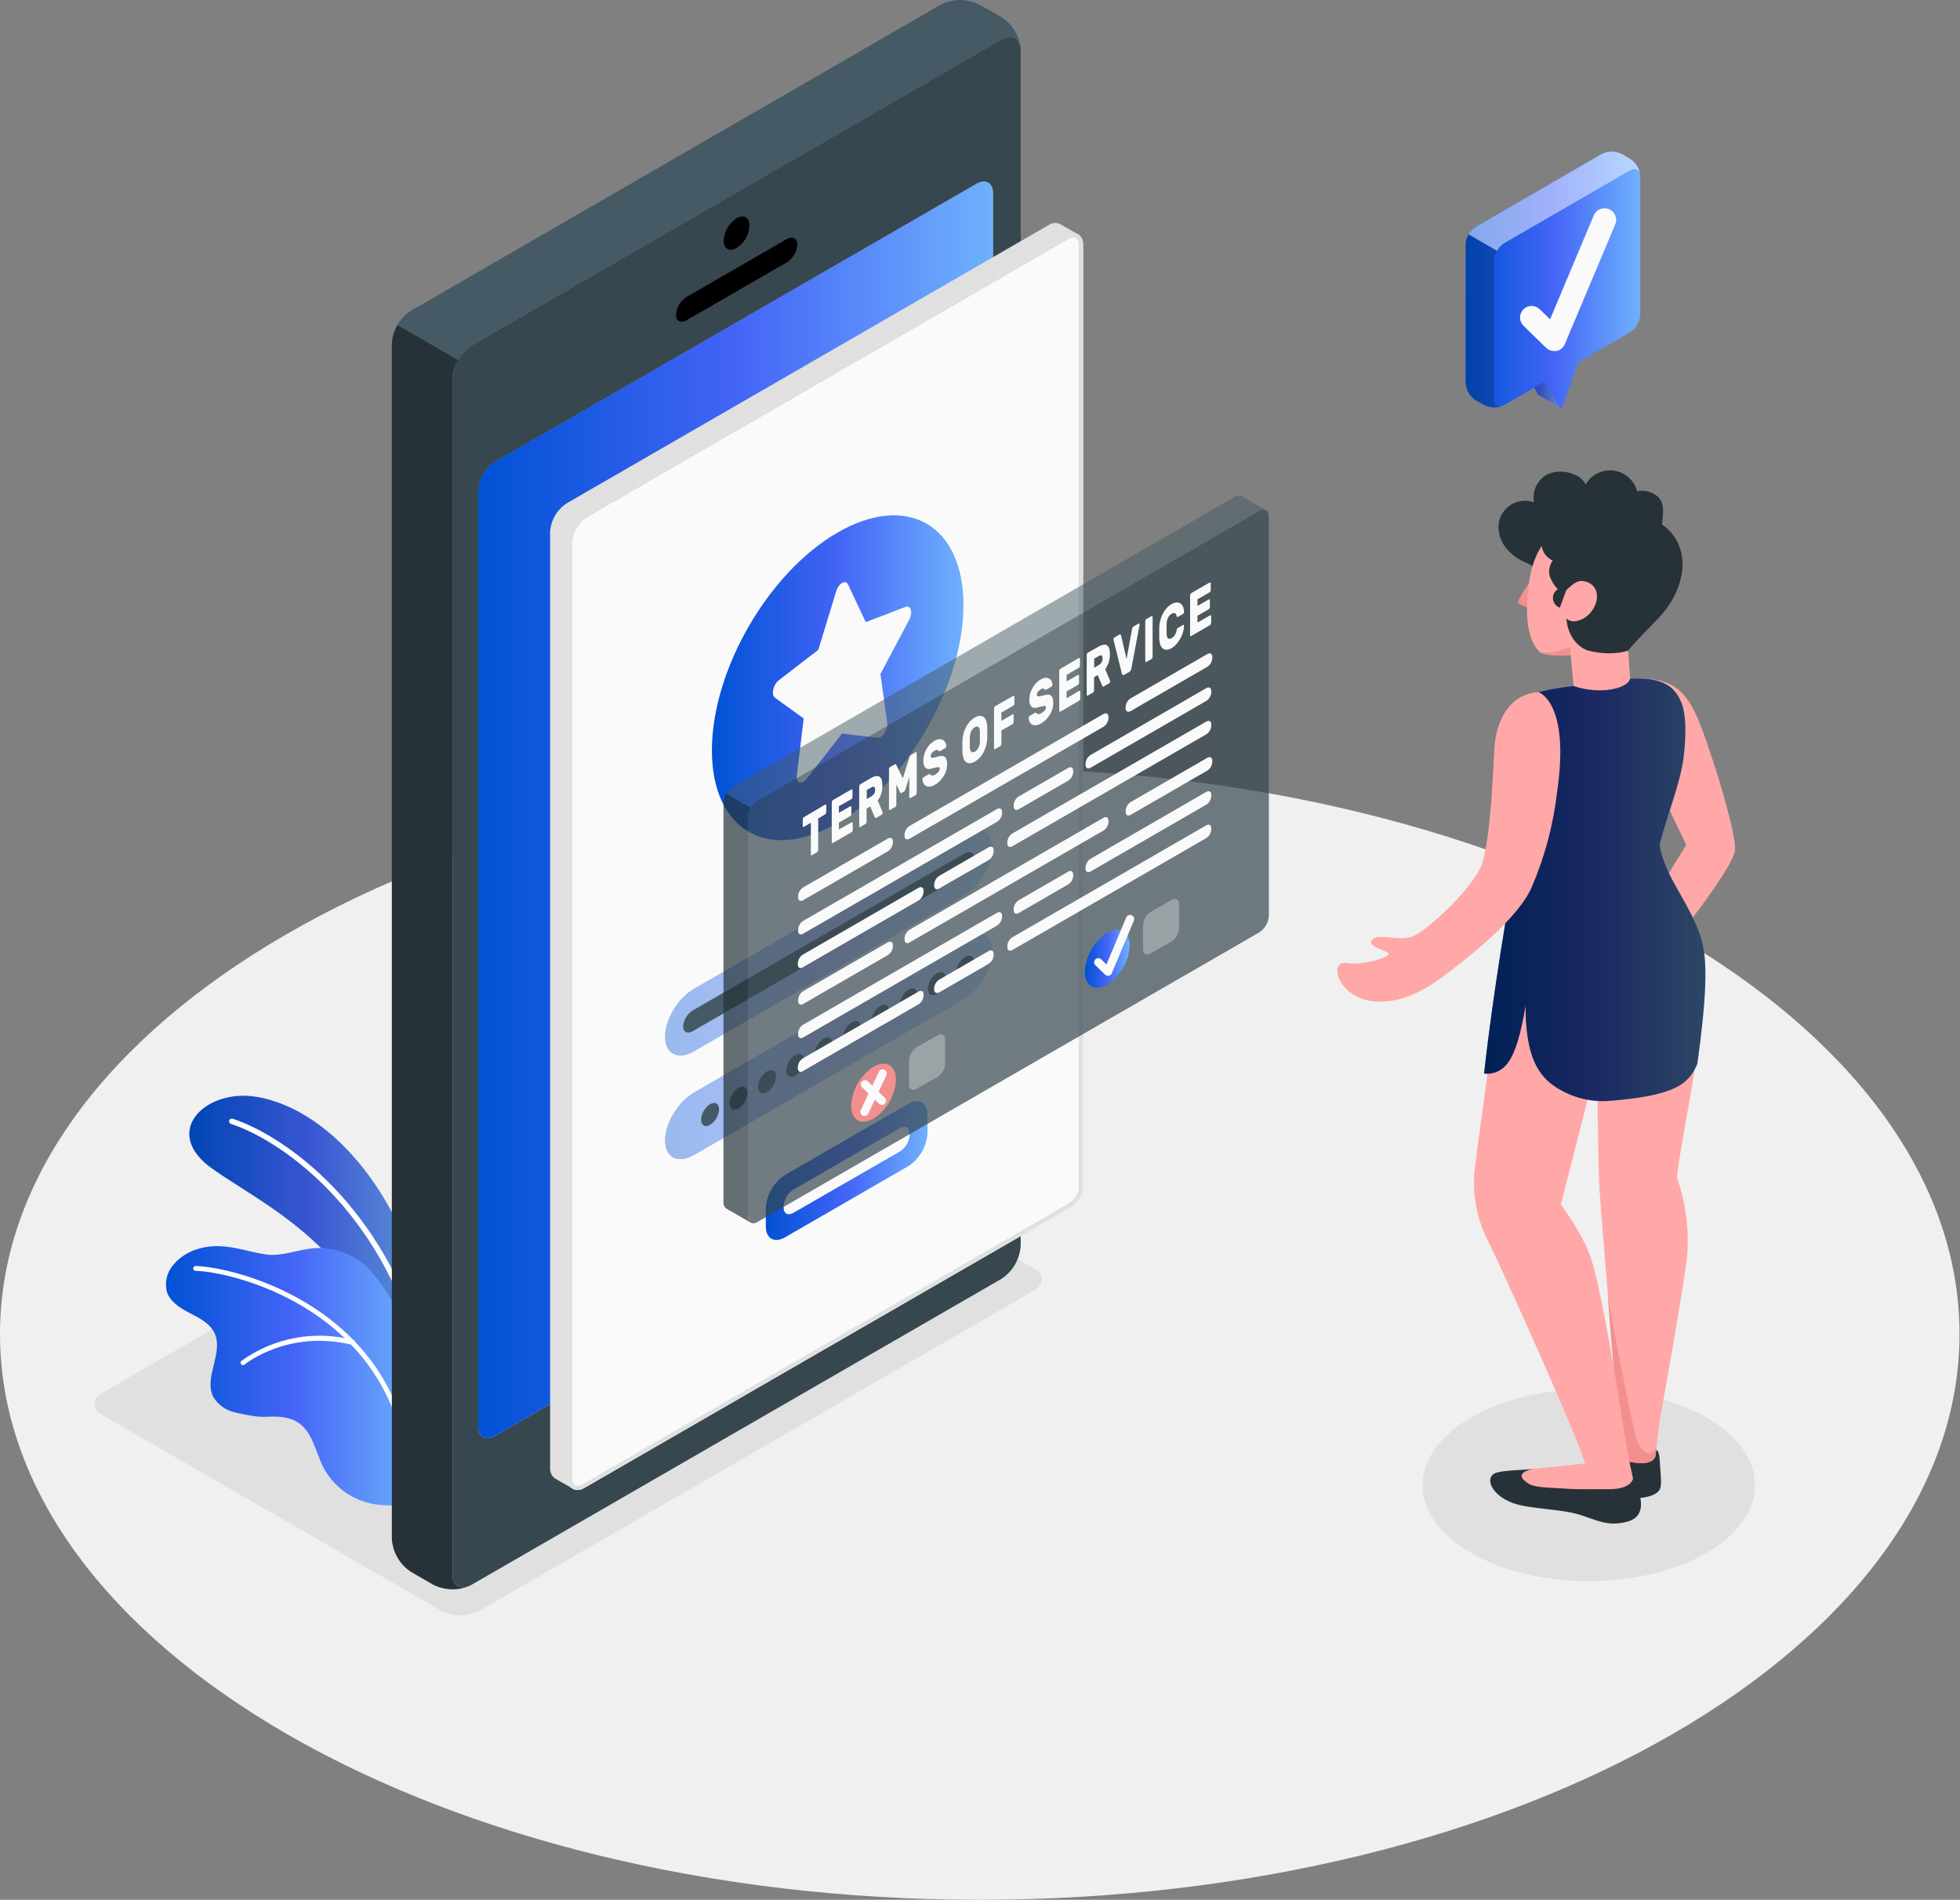 <svg width="2136" height="2070" viewBox="0 0 2136 2070" fill="none" xmlns="http://www.w3.org/2000/svg">
<rect x="0" y="0" width="2136" height="2070" fill="#808080" stroke="none"/>
<path d="M1067.73 2069.98C1657.43 2069.98 2135.47 1793.99 2135.47 1453.52C2135.47 1113.06 1657.43 837.066 1067.73 837.066C478.04 837.066 0 1113.06 0 1453.52C0 1793.99 478.04 2069.98 1067.73 2069.98Z" fill="#F0F0F0"/>
<path d="M1731.46 1722.8C1831.47 1722.8 1912.55 1676 1912.55 1618.26C1912.55 1560.51 1831.47 1513.71 1731.46 1513.71C1631.44 1513.71 1550.37 1560.51 1550.37 1618.26C1550.37 1676 1631.44 1722.8 1731.46 1722.8Z" fill="#E0E0E0"/>
<path d="M480.822 1755.02L111.437 1541.76C99.88 1535.1 99.88 1524.31 111.437 1517.65L715.795 1168.7C722.261 1165.42 729.411 1163.71 736.664 1163.71C743.916 1163.71 751.066 1165.42 757.533 1168.7L1126.92 1381.97C1138.47 1388.63 1138.47 1399.42 1126.92 1406.08L522.56 1755.02C516.093 1758.31 508.943 1760.02 501.691 1760.02C494.438 1760.02 487.288 1758.31 480.822 1755.02Z" fill="#E0E0E0"/>
<path d="M468.224 1481.4C468.224 1481.4 465.595 1393.53 427.891 1322.33C390.186 1251.14 334.264 1204.05 279.112 1195.03C223.961 1186.01 174.881 1233.37 231.347 1273.39C287.813 1313.4 390.368 1358 427.981 1493.22L468.224 1481.4Z" fill="url(#paint0_linear_1206_9469)"/>
<g opacity="0.15">
<path d="M468.224 1481.4C468.224 1481.4 465.595 1393.53 427.891 1322.33C390.186 1251.14 334.264 1204.05 279.112 1195.03C223.961 1186.01 174.881 1233.37 231.347 1273.39C287.813 1313.4 390.368 1358 427.981 1493.22L468.224 1481.4Z" fill="black"/>
</g>
<path d="M453.813 1457.42C454.007 1457.47 454.209 1457.47 454.402 1457.42C455.158 1457.19 455.792 1456.67 456.166 1455.98C456.539 1455.28 456.622 1454.46 456.396 1453.71C409.855 1304.43 303.313 1234.87 253.508 1218.96C253.139 1218.84 252.75 1218.79 252.364 1218.83C251.977 1218.86 251.6 1218.96 251.255 1219.14C250.91 1219.32 250.603 1219.56 250.352 1219.86C250.101 1220.15 249.911 1220.49 249.792 1220.86C249.549 1221.62 249.612 1222.43 249.969 1223.14C250.325 1223.84 250.946 1224.38 251.696 1224.63C300.503 1240.21 404.87 1308.55 450.641 1455.2C450.828 1455.88 451.248 1456.48 451.827 1456.88C452.406 1457.29 453.109 1457.48 453.813 1457.42Z" fill="white"/>
<path d="M181.906 1407.71C185.622 1418.81 196.77 1425.47 207.193 1430.87C217.617 1436.26 228.946 1442.06 233.886 1452.71C243.765 1474.19 221.695 1501.06 232.481 1522.14C235.074 1526.39 238.504 1530.07 242.563 1532.95C246.622 1535.83 251.225 1537.86 256.091 1538.91C264.106 1540.83 272.214 1542.34 280.382 1543.44C284.285 1543.76 288.206 1543.84 292.119 1543.66C303.494 1543.07 315.775 1543.66 325.518 1550.42C340.881 1561.07 343.917 1582.14 352.301 1598.68C357.496 1608.58 364.784 1617.23 373.659 1624.03C382.533 1630.83 392.781 1635.62 403.692 1638.06C421.819 1642.23 449.78 1640.69 455.309 1633.03C459.478 1627.18 450.46 1607.52 450.777 1600.36C451.918 1581.93 451.311 1563.43 448.964 1545.11C447.553 1536.82 447.158 1528.39 447.786 1520.01C448.722 1510.64 449.614 1501.25 450.46 1491.82C451.321 1481.67 454.447 1473.69 451.774 1463.32C448.664 1453.3 444.082 1443.8 438.178 1435.13C432.786 1426.38 427.347 1417.73 421.819 1409.07C415.693 1398.62 408.295 1388.97 399.794 1380.34C392.111 1373.24 383.062 1367.77 373.198 1364.28C363.334 1360.79 352.862 1359.35 342.422 1360.04C325.065 1361.26 307.436 1369.33 289.898 1366.83C272.36 1364.34 256.499 1358.27 238.871 1357.77C220.472 1357.32 201.076 1363.34 189.021 1378.07C185.492 1382.05 182.996 1386.83 181.755 1392C180.514 1397.17 180.566 1402.57 181.906 1407.71Z" fill="url(#paint1_linear_1206_9469)"/>
<path d="M444.478 1585.99C444.82 1585.94 445.147 1585.81 445.44 1585.63C445.733 1585.45 445.987 1585.21 446.186 1584.92C446.384 1584.64 446.524 1584.32 446.597 1583.98C446.669 1583.64 446.673 1583.29 446.608 1582.95C419.055 1419.18 252.92 1380.29 213.267 1379.43C212.565 1379.42 211.887 1379.68 211.378 1380.17C210.87 1380.65 210.571 1381.31 210.547 1382.02C210.535 1382.36 210.593 1382.71 210.717 1383.03C210.842 1383.36 211.03 1383.65 211.271 1383.9C211.512 1384.15 211.801 1384.35 212.121 1384.48C212.44 1384.62 212.784 1384.69 213.131 1384.69C251.923 1385.55 414.432 1423.62 441.396 1583.82C441.529 1584.51 441.924 1585.12 442.499 1585.52C443.073 1585.93 443.783 1586.1 444.478 1585.99Z" fill="white"/>
<path d="M265.064 1487.42C265.598 1487.38 266.105 1487.18 266.515 1486.83C266.968 1486.47 313.872 1448.18 384.114 1465.35C384.764 1465.43 385.418 1465.26 385.953 1464.88C386.488 1464.51 386.866 1463.95 387.017 1463.31C387.168 1462.68 387.08 1462.01 386.771 1461.43C386.461 1460.86 385.951 1460.41 385.338 1460.19C364.534 1454.71 342.776 1453.9 321.622 1457.82C300.469 1461.74 280.444 1470.28 262.98 1482.85C262.59 1483.22 262.322 1483.7 262.214 1484.22C262.106 1484.75 262.162 1485.3 262.374 1485.79C262.586 1486.29 262.945 1486.7 263.402 1486.99C263.859 1487.27 264.392 1487.41 264.928 1487.38L265.064 1487.42Z" fill="white"/>
<path d="M1091.39 43.053L514.086 376.321C508.001 380.306 502.934 385.661 499.29 391.957C495.647 398.252 493.528 405.313 493.104 412.575V1714.56C493.104 1727.92 502.53 1733.41 514.086 1726.66L1091.34 1393.43C1097.43 1389.45 1102.5 1384.09 1106.14 1377.8C1109.78 1371.5 1111.9 1364.44 1112.33 1357.18V55.153C1112.28 41.785 1102.95 36.346 1091.39 43.053ZM1082.33 1237.09C1082.33 1248.55 1074.3 1255.85 1064.2 1261.56L539.282 1564.6C529.358 1570.31 521.155 1565.69 521.155 1554.18V534.525C521.519 528.264 523.348 522.176 526.497 516.753C529.646 511.329 534.025 506.721 539.282 503.301L1064.15 200.216C1074.12 194.415 1082.28 199.083 1082.28 210.548L1082.33 1237.09Z" fill="#37474F"/>
<path d="M511.503 1728.02C505.234 1730.66 498.467 1731.91 491.668 1731.68C484.869 1731.45 478.2 1729.75 472.121 1726.7L448.103 1712.83C441.986 1708.87 436.89 1703.53 433.229 1697.23C429.567 1690.93 427.443 1683.85 427.03 1676.58V374.644C427.154 369.219 428.404 363.88 430.701 358.964C431.422 357.235 432.255 355.555 433.193 353.934L499.222 392.091C497.816 394.568 496.589 397.143 495.551 399.795C493.963 403.953 493.105 408.352 493.013 412.801V1714.6C493.149 1727.11 501.17 1732.5 511.503 1728.02Z" fill="#263238"/>
<path d="M807.745 1445.64C825.873 1435.08 840.873 1443.64 840.873 1464.76C840.259 1476.27 836.939 1487.46 831.182 1497.44C825.426 1507.41 817.396 1515.89 807.745 1522.18C789.618 1532.74 774.618 1524.17 774.618 1503.06C775.239 1491.56 778.562 1480.36 784.318 1470.39C790.074 1460.41 798.1 1451.93 807.745 1445.64Z" fill="url(#paint2_linear_1206_9469)"/>
<path d="M802.76 237.784C810.509 233.252 816.808 236.923 816.808 245.896C816.545 250.777 815.136 255.528 812.696 259.764C810.255 264 806.851 267.601 802.76 270.277C794.965 274.808 788.666 271.138 788.666 262.119C788.93 257.239 790.345 252.491 792.794 248.261C795.244 244.032 798.658 240.442 802.76 237.784Z" fill="black"/>
<path d="M748.424 323.39L857.187 260.624C863.667 256.908 868.924 259.537 868.924 266.561C868.64 270.504 867.429 274.324 865.389 277.71C863.349 281.096 860.539 283.953 857.187 286.048L748.424 348.813C741.943 352.529 736.687 349.901 736.687 342.876C736.971 338.933 738.182 335.114 740.222 331.727C742.261 328.341 745.071 325.484 748.424 323.39Z" fill="black"/>
<path d="M1082.14 1237.09C1082.14 1248.55 1074.12 1255.85 1064.02 1261.56L539.282 1564.6C529.358 1570.31 521.155 1565.69 521.155 1554.18V534.525C521.519 528.264 523.348 522.176 526.497 516.753C529.646 511.329 534.025 506.721 539.282 503.301L1064.15 200.216C1074.12 194.415 1082.28 199.083 1082.28 210.548L1082.14 1237.09Z" fill="url(#paint3_linear_1206_9469)"/>
<path d="M1112.28 51.845C1110.79 40.923 1102.04 36.98 1091.57 43.053L514.086 376.32C507.896 380.205 502.796 385.601 499.267 392L433.239 353.979C436.787 347.602 441.903 342.236 448.103 338.389L1025.32 5.031C1031.82 1.724 1039.02 0 1046.32 0C1053.62 0 1060.82 1.724 1067.33 5.031L1091.44 18.627C1097.1 22.336 1101.89 27.224 1105.49 32.957C1109.09 38.691 1111.4 45.133 1112.28 51.845Z" fill="#455A64"/>
<path d="M1155.24 244.129C1153.2 243.179 1150.94 242.796 1148.7 243.019C1146.46 243.242 1144.32 244.064 1142.51 245.398L617.637 548.348C612.38 551.768 608 556.375 604.851 561.799C601.703 567.223 599.873 573.311 599.51 579.572V1599.22C599.314 1601.37 599.655 1603.54 600.501 1605.52C601.348 1607.51 602.673 1609.25 604.358 1610.6C607.667 1612.77 620.99 1620.02 624.072 1621.97C626.127 1623.02 628.432 1623.47 630.729 1623.27C633.026 1623.08 635.225 1622.26 637.078 1620.88L1162.13 1318.03C1172.1 1312.32 1180.26 1305.02 1180.26 1293.55V267.015C1180.49 264.789 1180.12 262.542 1179.2 260.504C1178.27 258.465 1176.82 256.709 1175 255.413L1155.24 244.129Z" fill="#E0E0E0"/>
<path d="M1180.26 1293.55C1180.26 1305.02 1172.19 1312.32 1162.13 1318.03L637.168 1621.07C627.244 1626.82 619.041 1622.15 619.041 1610.69V591.037C619.393 584.78 621.219 578.694 624.369 573.276C627.519 567.858 631.905 563.261 637.168 559.858L1162.13 256.682C1172.1 250.881 1180.26 255.595 1180.26 267.015V1293.55Z" fill="#FAFAFA"/>
<path d="M1170.11 258.812C1175 258.812 1175.54 264.613 1175.54 267.105V1293.55C1175.54 1301.53 1170.69 1307.87 1159.77 1314.13L634.902 1617.17C633.166 1618.25 631.187 1618.87 629.147 1618.98C624.253 1618.98 623.709 1613.18 623.709 1610.69V591.037C624.077 585.604 625.686 580.328 628.412 575.615C631.138 570.901 634.909 566.875 639.434 563.846L1164.35 260.579C1166.08 259.472 1168.06 258.831 1170.11 258.721M1170.11 254.189C1167.25 254.306 1164.47 255.165 1162.04 256.682L637.168 559.677C631.905 563.079 627.519 567.676 624.369 573.094C621.219 578.513 619.393 584.598 619.041 590.856V1610.51C619.041 1618.66 623.12 1623.33 629.011 1623.33C631.854 1623.24 634.622 1622.39 637.032 1620.88L1162.13 1318.03C1172.1 1312.32 1180.26 1305.02 1180.26 1293.55V267.014C1180.26 258.902 1176.22 254.189 1170.29 254.189H1170.11Z" fill="#E0E0E0"/>
<path d="M912.882 580.206C988.608 536.519 1049.97 571.912 1049.97 659.33C1049.97 746.749 988.563 853.019 912.882 896.705C837.201 940.392 775.841 904.998 775.841 817.58C775.841 730.162 837.156 623.892 912.882 580.206Z" fill="url(#paint4_linear_1206_9469)"/>
<path d="M924.167 636.808L943.517 677.866L986.751 661.28C992.733 659.014 995.089 667.398 990.784 675.464L959.515 734.378L966.901 787.535C967.898 794.831 961.69 804.484 956.342 803.804L917.686 799.273L878.985 848.714C873.683 855.512 867.429 853.246 868.471 844.59L875.858 782.868L844.543 760.209C840.238 757.082 842.595 745.934 848.577 741.356L891.81 708.002L911.16 644.558C913.834 635.585 921.538 631.144 924.167 636.808Z" fill="#FAFAFA"/>
<path d="M724.904 1129.55C724.904 1148.31 738.953 1155.38 756.219 1145.41L1049.92 975.831C1067.19 965.861 1081.19 942.613 1081.19 923.851C1081.19 905.09 1067.19 898.065 1049.92 908.035L756.219 1077.57C738.953 1087.58 724.904 1110.79 724.904 1129.55Z" fill="url(#paint5_linear_1206_9469)"/>
<path opacity="0.6" d="M724.904 1129.55C724.904 1148.31 738.953 1155.38 756.219 1145.41L1049.92 975.831C1067.19 965.861 1081.19 942.613 1081.19 923.851C1081.19 905.09 1067.19 898.065 1049.92 908.035L756.219 1077.57C738.953 1087.58 724.904 1110.79 724.904 1129.55Z" fill="white"/>
<path d="M754.95 1100.95L1051.19 929.879C1056.95 926.571 1061.62 928.927 1061.62 935.181C1061.36 938.682 1060.28 942.073 1058.47 945.08C1056.66 948.087 1054.17 950.626 1051.19 952.493L754.95 1123.57C749.194 1126.88 744.481 1124.52 744.481 1118.27C744.734 1114.76 745.815 1111.36 747.635 1108.35C749.454 1105.34 751.961 1102.81 754.95 1100.95Z" fill="#455A64"/>
<path d="M724.904 1242.57C724.904 1261.33 738.953 1268.4 756.219 1258.43L1049.92 1088.85C1067.19 1078.88 1081.19 1055.64 1081.19 1036.87C1081.19 1018.11 1067.19 1011.09 1049.92 1021.06L756.219 1190.59C738.953 1200.61 724.904 1224.08 724.904 1242.57Z" fill="url(#paint6_linear_1206_9469)"/>
<path opacity="0.6" d="M724.904 1242.57C724.904 1261.33 738.953 1268.4 756.219 1258.43L1049.92 1088.85C1067.19 1078.88 1081.19 1055.64 1081.19 1036.87C1081.19 1018.11 1067.19 1011.09 1049.92 1021.06L756.219 1190.59C738.953 1200.61 724.904 1224.08 724.904 1242.57Z" fill="white"/>
<path d="M773.847 1203.05C779.285 1199.93 783.636 1202.47 783.636 1208.67C783.46 1212.08 782.481 1215.39 780.78 1218.35C779.079 1221.3 776.703 1223.81 773.847 1225.67C768.454 1228.75 764.059 1226.26 764.059 1220C764.245 1216.61 765.229 1213.31 766.93 1210.36C768.63 1207.42 771 1204.91 773.847 1203.05Z" fill="#455A64"/>
<path d="M811.673 1200.53C815.489 1193.92 815.489 1186.78 811.674 1184.58C807.859 1182.37 801.673 1185.95 797.857 1192.56C794.041 1199.17 794.041 1206.32 797.856 1208.52C801.672 1210.72 807.858 1207.14 811.673 1200.53Z" fill="#455A64"/>
<path d="M835.842 1167.39C841.281 1164.26 845.631 1166.8 845.631 1173.01C845.455 1176.41 844.476 1179.73 842.775 1182.68C841.074 1185.63 838.698 1188.14 835.842 1190C830.45 1193.08 826.054 1190.59 826.054 1184.34C826.241 1180.94 827.224 1177.64 828.925 1174.69C830.625 1171.75 832.995 1169.25 835.842 1167.39Z" fill="#455A64"/>
<path d="M866.522 1149.53C871.915 1146.41 876.311 1148.94 876.311 1155.2C876.124 1158.59 875.14 1161.9 873.44 1164.84C871.739 1167.79 869.369 1170.29 866.522 1172.15C861.129 1175.27 856.733 1172.74 856.733 1166.48C856.924 1163.09 857.909 1159.79 859.609 1156.84C861.309 1153.9 863.677 1151.4 866.522 1149.53Z" fill="#455A64"/>
<path d="M897.429 1131.72C902.822 1128.6 907.173 1131.14 907.173 1137.34C906.994 1140.74 906.019 1144.05 904.327 1147C902.634 1149.95 900.272 1152.47 897.429 1154.34C891.991 1157.47 887.641 1154.93 887.641 1148.67C887.817 1145.28 888.796 1141.97 890.497 1139.02C892.199 1136.08 894.574 1133.58 897.429 1131.72Z" fill="#455A64"/>
<path d="M935.224 1129.21C939.04 1122.6 939.04 1115.45 935.225 1113.25C931.41 1111.05 925.224 1114.63 921.408 1121.24C917.592 1127.85 917.592 1134.99 921.407 1137.2C925.222 1139.4 931.408 1135.82 935.224 1129.21Z" fill="#455A64"/>
<path d="M959.197 1096.06C964.59 1092.93 968.986 1095.47 968.986 1101.68C968.799 1105.08 967.815 1108.39 966.115 1111.34C964.415 1114.29 962.045 1116.8 959.197 1118.67C953.759 1121.8 949.408 1119.26 949.408 1113.01C949.584 1109.61 950.563 1106.3 952.265 1103.36C953.966 1100.41 956.342 1097.91 959.197 1096.06Z" fill="#455A64"/>
<path d="M996.977 1093.55C1000.79 1086.94 1000.79 1079.79 996.978 1077.59C993.163 1075.39 986.977 1078.97 983.161 1085.58C979.345 1092.19 979.345 1099.33 983.16 1101.54C986.975 1103.74 993.161 1100.16 996.977 1093.55Z" fill="#455A64"/>
<path d="M1020.97 1060.39C1026.36 1057.27 1030.75 1059.8 1030.75 1066.06C1030.56 1069.45 1029.58 1072.75 1027.88 1075.7C1026.18 1078.64 1023.81 1081.15 1020.97 1083.01C1015.53 1086.13 1011.18 1083.6 1011.18 1077.34C1011.35 1073.94 1012.33 1070.64 1014.03 1067.69C1015.73 1064.74 1018.11 1062.24 1020.97 1060.39Z" fill="#455A64"/>
<path d="M1051.83 1042.54C1057.22 1039.41 1061.62 1041.95 1061.62 1048.2C1061.43 1051.6 1060.45 1054.9 1058.74 1057.85C1057.04 1060.79 1054.67 1063.29 1051.83 1065.15C1046.43 1068.28 1042.04 1065.74 1042.04 1059.49C1042.23 1056.09 1043.21 1052.79 1044.91 1049.85C1046.61 1046.9 1048.98 1044.4 1051.83 1042.54Z" fill="#455A64"/>
<path d="M855.419 1280.28L989.923 1202.65C1001.43 1195.98 1010.77 1201.38 1010.77 1214.7V1234.32C1010.39 1241.58 1008.31 1248.65 1004.69 1254.95C1001.06 1261.25 996.005 1266.6 989.923 1270.58L855.465 1348.21C843.909 1354.87 834.573 1349.48 834.573 1336.15V1316.53C834.943 1309.27 837.025 1302.2 840.648 1295.9C844.27 1289.6 849.332 1284.25 855.419 1280.28Z" fill="url(#paint7_linear_1206_9469)"/>
<path d="M853.969 1314.31V1315.58C853.969 1322.24 858.501 1324.96 864.437 1321.6L980.859 1254.58C983.898 1252.59 986.426 1249.91 988.237 1246.76C990.048 1243.61 991.091 1240.08 991.282 1236.45V1235.14C991.282 1228.48 986.75 1225.76 980.859 1229.11L864.709 1296.18C861.603 1298.13 859.007 1300.79 857.138 1303.94C855.27 1307.09 854.183 1310.65 853.969 1314.31Z" fill="#FAFAFA"/>
<path opacity="0.7" d="M825.509 872.369L1372.36 556.685C1378.11 553.377 1382.78 556.051 1382.78 562.712V997.763C1382.6 1001.39 1381.55 1004.93 1379.74 1008.08C1377.93 1011.23 1375.4 1013.9 1372.36 1015.89L825.509 1331.48C819.754 1334.84 815.086 1332.12 815.086 1325.46V890.406C815.287 886.792 816.335 883.277 818.145 880.144C819.956 877.01 822.479 874.347 825.509 872.369Z" fill="#37474F"/>
<path opacity="0.7" d="M818.122 880.164L791.521 864.756C789.63 867.865 788.569 871.407 788.439 875.043V1310.09C788.323 1311.37 788.537 1312.66 789.06 1313.84C789.584 1315.01 790.4 1316.03 791.43 1316.8C793.379 1317.93 816.128 1330.94 817.941 1332.12C816.942 1331.34 816.157 1330.32 815.658 1329.15C815.159 1327.99 814.962 1326.72 815.086 1325.46V890.406C815.221 886.791 816.266 883.268 818.122 880.164Z" fill="#263238"/>
<path opacity="0.5" d="M1379.34 555.734C1375.62 553.468 1354.91 541.595 1353.23 540.598C1352.05 540.021 1350.72 539.776 1349.41 539.888C1348.09 539.999 1346.83 540.464 1345.76 541.232L798.907 857.007C795.825 858.938 793.283 861.62 791.521 864.802L818.122 880.21C819.885 877.028 822.426 874.346 825.509 872.415L1372.4 556.686C1373.4 555.988 1374.55 555.537 1375.76 555.372C1376.96 555.206 1378.19 555.33 1379.34 555.734Z" fill="#455A64"/>
<path d="M899.287 876.63C899.404 876.542 899.547 876.494 899.694 876.494C899.841 876.494 899.985 876.542 900.102 876.63C900.231 876.779 900.33 876.951 900.392 877.138C900.454 877.324 900.479 877.522 900.465 877.718V884.787C900.452 885.306 900.329 885.816 900.102 886.283C899.93 886.686 899.647 887.031 899.287 887.28L891.673 891.812V926.072C891.661 926.591 891.537 927.101 891.311 927.567C891.139 927.97 890.856 928.316 890.495 928.564L884.785 931.827C884.671 931.923 884.526 931.976 884.377 931.976C884.228 931.976 884.083 931.923 883.969 931.827C883.732 931.534 883.618 931.16 883.652 930.785V896.479L875.993 901.011C875.879 901.107 875.735 901.16 875.585 901.16C875.436 901.16 875.292 901.107 875.177 901.011C875.045 900.874 874.944 900.71 874.881 900.53C874.819 900.35 874.796 900.158 874.815 899.969V892.899C874.827 892.38 874.951 891.87 875.177 891.404C875.337 890.994 875.623 890.645 875.993 890.407L899.287 876.63Z" fill="#FAFAFA"/>
<path d="M928.154 895.981C928.276 895.882 928.428 895.827 928.585 895.827C928.742 895.827 928.894 895.882 929.015 895.981C929.259 896.288 929.373 896.679 929.332 897.069V904.138C929.341 904.64 929.232 905.137 929.015 905.589C928.828 906.007 928.53 906.368 928.154 906.631L907.625 918.504C907.511 918.6 907.366 918.653 907.217 918.653C907.068 918.653 906.924 918.6 906.809 918.504C906.674 918.369 906.572 918.205 906.509 918.024C906.446 917.844 906.425 917.652 906.447 917.462V874.319C906.437 873.798 906.562 873.283 906.809 872.824C906.969 872.414 907.255 872.065 907.625 871.827L927.837 860.135C927.951 860.039 928.096 859.986 928.245 859.986C928.394 859.986 928.538 860.039 928.653 860.135C928.783 860.274 928.882 860.438 928.944 860.618C929.007 860.797 929.031 860.988 929.015 861.177V868.247C929.003 868.765 928.879 869.275 928.653 869.742C928.493 870.152 928.207 870.501 927.837 870.739L914.242 878.443V885.649L926.659 878.489C926.773 878.393 926.917 878.34 927.066 878.34C927.216 878.34 927.36 878.393 927.474 878.489C927.604 878.627 927.704 878.792 927.766 878.971C927.829 879.151 927.853 879.341 927.837 879.531V886.646C927.824 887.15 927.7 887.645 927.474 888.096C927.315 888.506 927.029 888.855 926.659 889.093L914.242 896.253V903.731L928.154 895.981Z" fill="#FAFAFA"/>
<path d="M949.408 847.625C950.982 846.658 952.716 845.983 954.529 845.631C955.842 845.341 957.216 845.551 958.381 846.221C959.56 847.022 960.425 848.207 960.828 849.574C961.43 851.618 961.705 853.744 961.644 855.873C961.672 858.944 961.229 862.001 960.33 864.937C959.495 867.558 958.206 870.012 956.523 872.188L961.871 885.013C961.918 885.221 961.918 885.438 961.871 885.647C961.867 886.07 961.775 886.487 961.599 886.871C961.448 887.198 961.214 887.479 960.919 887.686L955.028 891.085C954.439 891.402 954.031 891.448 953.804 891.085C953.543 890.848 953.342 890.553 953.215 890.224L948.366 878.713L944.378 881.025V895.3C944.383 895.815 944.274 896.326 944.061 896.795C943.886 897.21 943.585 897.559 943.2 897.792L937.535 901.1C937.421 901.196 937.276 901.249 937.127 901.249C936.978 901.249 936.834 901.196 936.719 901.1C936.466 900.814 936.335 900.44 936.357 900.058V857.006C936.369 856.487 936.493 855.978 936.719 855.511C936.879 855.101 937.165 854.752 937.535 854.514L949.408 847.625ZM944.605 870.602L949.499 867.792C950.706 867.09 951.743 866.131 952.535 864.982C953.378 863.626 953.789 862.045 953.713 860.45C953.713 858.592 953.351 857.505 952.535 857.278C952.01 857.168 951.467 857.172 950.943 857.289C950.42 857.407 949.927 857.635 949.499 857.958L944.605 860.768V870.602Z" fill="#FAFAFA"/>
<path d="M981.493 864.076C981.271 863.839 981.074 863.581 980.903 863.306L976.825 854.65V876.765C976.824 877.265 976.716 877.76 976.508 878.215C976.336 878.644 976.035 879.008 975.647 879.257L969.982 882.52C969.864 882.609 969.721 882.656 969.574 882.656C969.427 882.656 969.284 882.609 969.166 882.52C969.037 882.372 968.939 882.199 968.877 882.013C968.814 881.826 968.79 881.629 968.804 881.433V838.29C968.816 837.771 968.94 837.261 969.166 836.795C969.338 836.392 969.621 836.046 969.982 835.798L975.012 832.897C975.601 832.58 976.055 832.58 976.326 832.897C976.533 833.118 976.716 833.362 976.87 833.622L983.894 848.079L990.964 825.42C991.114 824.94 991.295 824.471 991.508 824.015C991.768 823.396 992.232 822.884 992.822 822.565L997.852 819.619C997.967 819.523 998.111 819.471 998.26 819.471C998.409 819.471 998.554 819.523 998.668 819.619C998.798 819.758 998.897 819.922 998.96 820.102C999.022 820.281 999.046 820.472 999.031 820.661V863.804C999.018 864.323 998.895 864.833 998.668 865.3C998.508 865.71 998.223 866.059 997.852 866.297L992.142 869.559C992.033 869.665 991.886 869.723 991.734 869.723C991.582 869.723 991.436 869.665 991.327 869.559C991.073 869.273 990.943 868.899 990.964 868.517V846.402L986.885 859.771C986.729 860.263 986.548 860.747 986.342 861.221C986.12 861.697 985.756 862.093 985.299 862.354L982.535 863.985C982.082 864.303 981.765 864.303 981.493 864.076Z" fill="#FAFAFA"/>
<path d="M1018.52 807.156C1020.07 806.187 1021.82 805.597 1023.64 805.434C1025.02 805.349 1026.4 805.647 1027.63 806.295C1028.76 806.942 1029.69 807.902 1030.3 809.06C1030.93 810.263 1031.27 811.598 1031.3 812.957C1031.3 813.366 1031.21 813.769 1031.03 814.135C1030.88 814.455 1030.67 814.735 1030.39 814.951L1024.68 818.214C1024.4 818.417 1024.07 818.528 1023.73 818.531C1023.45 818.467 1023.19 818.344 1022.96 818.169L1022.55 817.716C1022.32 817.493 1022.04 817.323 1021.74 817.217C1021.31 817.095 1020.85 817.095 1020.42 817.217C1019.74 817.32 1019.09 817.567 1018.52 817.942C1017.96 818.263 1017.43 818.626 1016.93 819.03C1016.44 819.409 1016 819.851 1015.62 820.344C1015.21 820.811 1014.88 821.348 1014.67 821.93C1014.4 822.514 1014.26 823.147 1014.26 823.788C1014.23 824.048 1014.26 824.311 1014.33 824.56C1014.41 824.81 1014.54 825.041 1014.71 825.238C1015.09 825.549 1015.58 825.695 1016.07 825.646C1016.94 825.635 1017.81 825.514 1018.65 825.284L1022.64 824.241C1024 823.863 1025.4 823.68 1026.81 823.697C1027.9 823.746 1028.95 824.143 1029.8 824.83C1030.65 825.646 1031.27 826.681 1031.57 827.821C1032.01 829.475 1032.21 831.185 1032.16 832.897C1032.17 835.155 1031.83 837.402 1031.16 839.559C1030.49 841.738 1029.54 843.824 1028.35 845.767C1027.15 847.715 1025.72 849.511 1024.09 851.115C1022.51 852.716 1020.71 854.089 1018.74 855.193C1017.11 856.216 1015.27 856.866 1013.35 857.097C1011.92 857.269 1010.47 857.017 1009.18 856.372C1007.99 855.719 1007.03 854.724 1006.42 853.517C1005.71 852.113 1005.35 850.558 1005.38 848.985C1005.37 848.556 1005.48 848.134 1005.69 847.761C1005.8 847.449 1006.01 847.18 1006.28 846.991L1011.99 843.683C1012.28 843.501 1012.61 843.392 1012.94 843.365C1013.19 843.414 1013.43 843.522 1013.62 843.683C1013.82 843.852 1014 844.033 1014.17 844.226C1014.43 844.514 1014.74 844.758 1015.07 844.952C1015.56 845.074 1016.08 845.074 1016.57 844.952C1017.35 844.887 1018.1 844.621 1018.74 844.181C1020.16 843.366 1021.46 842.36 1022.6 841.19C1023.55 840.2 1024.1 838.892 1024.14 837.519C1024.18 837.26 1024.14 836.996 1024.04 836.756C1023.93 836.515 1023.76 836.309 1023.55 836.16C1023.03 835.898 1022.44 835.818 1021.87 835.933C1020.89 836.019 1019.92 836.201 1018.97 836.477L1014.85 837.519C1013.76 837.966 1012.57 838.096 1011.42 837.896C1010.27 837.695 1009.19 837.172 1008.32 836.386C1006.7 834.059 1005.96 831.232 1006.24 828.411C1006.27 826.388 1006.56 824.378 1007.1 822.429C1007.7 820.34 1008.52 818.319 1009.54 816.401C1010.61 814.449 1011.92 812.637 1013.44 811.009C1014.93 809.473 1016.64 808.173 1018.52 807.156Z" fill="#FAFAFA"/>
<path d="M1048.83 807.565C1048.93 804.981 1049.29 802.414 1049.92 799.906C1050.5 797.392 1051.39 794.958 1052.55 792.655C1053.67 790.387 1055.07 788.27 1056.72 786.356C1058.34 784.538 1060.26 783.006 1062.39 781.824C1064.07 780.738 1066 780.113 1068 780.011C1069.54 779.977 1071.03 780.492 1072.22 781.462C1073.47 782.594 1074.38 784.054 1074.85 785.676C1075.52 787.757 1075.88 789.925 1075.93 792.111C1075.93 794.015 1075.93 796.009 1075.93 798.093C1075.93 800.178 1075.93 802.126 1075.93 803.985C1075.84 806.569 1075.48 809.136 1074.85 811.643C1074.24 814.178 1073.36 816.639 1072.22 818.985C1071.1 821.247 1069.68 823.35 1068 825.239C1066.39 827.048 1064.49 828.579 1062.39 829.77C1060.7 830.884 1058.74 831.526 1056.72 831.628C1055.2 831.704 1053.7 831.184 1052.55 830.178C1051.29 829.033 1050.38 827.557 1049.92 825.918C1049.25 823.837 1048.89 821.669 1048.83 819.483C1048.83 817.716 1048.83 815.767 1048.83 813.683C1048.83 811.598 1048.83 809.513 1048.83 807.565ZM1067.87 808.108C1067.87 807.293 1067.87 806.386 1067.87 805.389C1067.87 804.392 1067.87 803.395 1067.87 802.353C1067.87 801.311 1067.87 800.359 1067.87 799.407C1067.87 798.456 1067.87 797.64 1067.87 796.915C1067.85 795.961 1067.7 795.015 1067.42 794.105C1067.24 793.404 1066.88 792.763 1066.37 792.247C1065.93 791.832 1065.35 791.591 1064.74 791.567C1063.9 791.625 1063.09 791.89 1062.39 792.338C1061.49 792.849 1060.7 793.508 1060.03 794.287C1059.36 795.072 1058.8 795.94 1058.35 796.87C1057.91 797.847 1057.56 798.863 1057.31 799.906C1057.09 801.013 1056.94 802.133 1056.86 803.259C1056.86 804.075 1056.86 804.936 1056.86 805.888C1056.86 806.84 1056.86 807.837 1056.86 808.879C1056.86 809.921 1056.86 810.918 1056.86 811.87C1056.86 812.821 1056.86 813.728 1056.86 814.498C1056.86 816.129 1057.39 817.716 1058.35 819.03C1059.26 819.982 1060.57 819.936 1062.39 819.03C1064.16 817.98 1065.56 816.393 1066.37 814.498C1067.3 812.484 1067.87 810.32 1068.05 808.108H1067.87Z" fill="#FAFAFA"/>
<path d="M1104.35 758.215C1104.46 758.119 1104.61 758.066 1104.76 758.066C1104.91 758.066 1105.05 758.119 1105.17 758.215C1105.41 758.522 1105.52 758.912 1105.48 759.303V766.372C1105.49 766.873 1105.38 767.369 1105.17 767.822C1104.99 768.238 1104.71 768.599 1104.35 768.865L1091.34 776.342V785.406L1103.49 778.381C1103.6 778.285 1103.75 778.233 1103.9 778.233C1104.05 778.233 1104.19 778.285 1104.3 778.381C1104.54 778.674 1104.66 779.048 1104.62 779.424V786.539C1104.62 787.039 1104.51 787.534 1104.3 787.989C1104.14 788.399 1103.86 788.748 1103.49 788.986L1091.34 795.965V810.421C1091.35 810.922 1091.24 811.418 1091.03 811.871C1090.87 812.281 1090.58 812.63 1090.21 812.868L1084.5 816.176C1084.38 816.265 1084.24 816.312 1084.09 816.312C1083.95 816.312 1083.8 816.265 1083.68 816.176C1083.56 816.028 1083.46 815.855 1083.4 815.669C1083.33 815.482 1083.31 815.285 1083.32 815.089V771.946C1083.33 771.441 1083.45 770.945 1083.68 770.496C1083.84 770.074 1084.13 769.71 1084.5 769.454L1104.35 758.215Z" fill="#FAFAFA"/>
<path d="M1134.21 740.268C1135.77 739.319 1137.52 738.731 1139.33 738.546C1140.72 738.46 1142.1 738.758 1143.32 739.407C1144.45 740.065 1145.38 741.022 1146 742.171C1146.63 743.375 1146.97 744.709 1146.99 746.068C1146.98 746.48 1146.87 746.884 1146.68 747.247C1146.56 747.584 1146.34 747.872 1146.04 748.062L1140.38 751.325C1140.11 751.548 1139.77 751.662 1139.43 751.643C1139.14 751.599 1138.87 751.473 1138.65 751.28L1138.25 750.827C1138.01 750.605 1137.74 750.435 1137.43 750.328C1137 750.209 1136.55 750.209 1136.12 750.328C1135.44 750.431 1134.79 750.678 1134.21 751.053C1133.66 751.374 1133.13 751.738 1132.63 752.141C1132.13 752.521 1131.69 752.962 1131.31 753.455C1130.9 753.931 1130.57 754.466 1130.32 755.041C1130.08 755.633 1129.96 756.263 1129.95 756.899C1129.91 757.15 1129.92 757.407 1129.99 757.651C1130.07 757.895 1130.2 758.117 1130.38 758.299C1130.56 758.482 1130.77 758.618 1131.02 758.698C1131.26 758.778 1131.52 758.798 1131.77 758.757C1132.64 758.741 1133.51 758.619 1134.35 758.395L1138.34 757.353C1139.69 756.974 1141.1 756.791 1142.51 756.809C1143.6 756.857 1144.65 757.254 1145.5 757.942C1146.35 758.758 1146.96 759.793 1147.27 760.933C1147.69 762.591 1147.88 764.298 1147.85 766.008C1147.85 768.265 1147.51 770.51 1146.86 772.67C1146.17 774.845 1145.23 776.929 1144.05 778.879C1142.86 780.833 1141.43 782.63 1139.79 784.226C1138.2 785.827 1136.4 787.2 1134.44 788.305C1132.82 789.367 1130.97 790.021 1129.05 790.208C1127.62 790.386 1126.16 790.134 1124.88 789.483C1123.69 788.83 1122.73 787.835 1122.11 786.628C1121.4 785.224 1121.05 783.669 1121.07 782.096C1121.07 781.674 1121.17 781.257 1121.34 780.873C1121.48 780.564 1121.7 780.298 1121.98 780.102L1127.69 776.794C1127.97 776.612 1128.3 776.503 1128.64 776.477C1128.89 776.525 1129.12 776.634 1129.32 776.794C1129.49 776.966 1129.66 777.148 1129.82 777.338C1130.11 777.615 1130.43 777.858 1130.77 778.063C1131.26 778.186 1131.77 778.186 1132.27 778.063C1133.04 777.998 1133.79 777.733 1134.44 777.292C1135.86 776.478 1137.15 775.471 1138.29 774.301C1139.25 773.317 1139.8 772.005 1139.83 770.631C1139.86 770.373 1139.82 770.113 1139.71 769.875C1139.61 769.638 1139.45 769.43 1139.24 769.271C1138.7 769.085 1138.11 769.085 1137.57 769.271C1136.58 769.356 1135.61 769.539 1134.67 769.815L1130.41 770.903C1129.32 771.349 1128.14 771.48 1126.98 771.279C1125.83 771.079 1124.75 770.555 1123.88 769.77C1122.24 767.452 1121.5 764.617 1121.8 761.794C1121.81 759.77 1122.1 757.756 1122.66 755.812C1123.22 753.709 1124.04 751.685 1125.1 749.784C1126.17 747.832 1127.48 746.02 1129 744.392C1130.51 742.748 1132.27 741.356 1134.21 740.268Z" fill="#FAFAFA"/>
<path d="M1176.09 752.776C1176.2 752.68 1176.35 752.627 1176.5 752.627C1176.64 752.627 1176.79 752.68 1176.9 752.776C1177.16 753.062 1177.29 753.436 1177.27 753.818V760.933C1177.25 761.436 1177.12 761.931 1176.9 762.383C1176.74 762.793 1176.46 763.142 1176.09 763.38L1155.51 775.435C1155.4 775.531 1155.25 775.583 1155.11 775.583C1154.96 775.583 1154.81 775.531 1154.7 775.435C1154.57 775.286 1154.47 775.114 1154.41 774.927C1154.35 774.74 1154.32 774.543 1154.33 774.347V731.204C1154.35 730.701 1154.48 730.207 1154.7 729.754C1154.86 729.344 1155.14 728.995 1155.51 728.757L1175.72 716.975C1175.84 716.879 1175.98 716.826 1176.13 716.826C1176.28 716.826 1176.43 716.879 1176.54 716.975C1176.67 717.123 1176.77 717.296 1176.83 717.482C1176.89 717.669 1176.92 717.866 1176.9 718.062V725.132C1176.89 725.65 1176.77 726.16 1176.54 726.627C1176.37 727.03 1176.09 727.376 1175.72 727.624L1162.36 735.328V742.534L1174.77 735.374C1174.89 735.285 1175.03 735.238 1175.18 735.238C1175.33 735.238 1175.47 735.285 1175.59 735.374C1175.72 735.522 1175.82 735.695 1175.88 735.881C1175.94 736.068 1175.97 736.265 1175.95 736.461V743.712C1175.94 744.231 1175.82 744.741 1175.59 745.208C1175.43 745.618 1175.14 745.967 1174.77 746.205L1162.36 753.365V760.842L1176.09 752.776Z" fill="#FAFAFA"/>
<path d="M1197.34 704.512C1198.92 703.553 1200.65 702.864 1202.46 702.473C1203.78 702.212 1205.14 702.42 1206.31 703.062C1207.49 703.874 1208.34 705.079 1208.72 706.461C1209.36 708.481 1209.65 710.597 1209.58 712.715C1209.61 715.79 1209.15 718.85 1208.22 721.779C1207.36 724.391 1206.08 726.842 1204.41 729.029L1209.8 741.809C1209.85 742.034 1209.85 742.264 1209.8 742.489C1209.78 742.9 1209.68 743.302 1209.49 743.667C1209.36 744.009 1209.12 744.297 1208.81 744.483L1202.92 747.882C1202.37 748.244 1201.92 748.289 1201.69 747.882C1201.46 747.624 1201.26 747.334 1201.1 747.021L1196.3 735.51L1192.31 737.821V752.096C1192.3 752.601 1192.18 753.098 1191.95 753.546C1191.79 753.969 1191.5 754.332 1191.13 754.589L1185.42 757.852C1185.31 757.947 1185.16 758 1185.02 758C1184.87 758 1184.72 757.947 1184.61 757.852C1184.36 757.545 1184.25 757.154 1184.29 756.764V713.621C1184.29 713.121 1184.4 712.626 1184.61 712.171C1184.77 711.761 1185.05 711.412 1185.42 711.174L1197.34 704.512ZM1192.45 727.579L1197.34 724.724C1198.55 724.047 1199.58 723.082 1200.33 721.915C1201.2 720.569 1201.63 718.984 1201.56 717.383C1201.56 715.479 1201.15 714.437 1200.33 714.165C1199.29 713.994 1198.21 714.238 1197.34 714.845L1192.45 717.7V727.579Z" fill="#FAFAFA"/>
<path d="M1224.94 735.328C1223.82 735.963 1223.05 735.51 1222.63 733.969L1213.57 697.352C1213.57 697.08 1213.57 696.899 1213.57 696.808V696.536C1213.57 696.129 1213.67 695.728 1213.84 695.358C1213.96 695.016 1214.2 694.728 1214.52 694.542L1219.96 691.37C1220.54 691.053 1220.95 691.007 1221.22 691.37C1221.44 691.598 1221.6 691.879 1221.68 692.186L1227.7 718.107L1233.73 685.252C1233.79 684.774 1233.95 684.312 1234.18 683.893C1234.44 683.332 1234.87 682.871 1235.41 682.578L1240.89 679.451C1240.99 679.374 1241.11 679.332 1241.23 679.332C1241.36 679.332 1241.48 679.374 1241.57 679.451C1241.67 679.569 1241.75 679.706 1241.8 679.854C1241.84 680.002 1241.86 680.158 1241.84 680.312C1241.86 680.402 1241.86 680.495 1241.84 680.584C1241.84 680.584 1241.84 680.902 1241.84 681.264L1233.01 728.123C1232.93 728.914 1232.68 729.679 1232.28 730.367C1231.88 731.055 1231.34 731.649 1230.7 732.111L1224.94 735.328Z" fill="#FAFAFA"/>
<path d="M1249.28 721.28C1249.16 721.376 1249.02 721.429 1248.87 721.429C1248.72 721.429 1248.57 721.376 1248.46 721.28C1248.32 721.138 1248.22 720.967 1248.15 720.778C1248.09 720.59 1248.07 720.39 1248.1 720.193V677.05C1248.08 676.543 1248.21 676.041 1248.46 675.6C1248.62 675.178 1248.9 674.814 1249.28 674.558L1254.94 671.295C1255.06 671.199 1255.2 671.146 1255.35 671.146C1255.5 671.146 1255.64 671.199 1255.76 671.295C1255.89 671.443 1255.98 671.616 1256.05 671.803C1256.11 671.989 1256.13 672.186 1256.12 672.383V715.525C1256.11 716.029 1255.98 716.524 1255.76 716.975C1255.59 717.391 1255.3 717.752 1254.94 718.018L1249.28 721.28Z" fill="#FAFAFA"/>
<path d="M1271.35 679.543C1271.35 680.132 1271.35 680.948 1271.35 681.99V688.38C1271.35 689.422 1271.35 690.193 1271.35 690.782C1271.39 691.682 1271.51 692.576 1271.71 693.456C1271.86 694.182 1272.21 694.855 1272.71 695.404C1272.91 695.636 1273.16 695.821 1273.44 695.946C1273.72 696.071 1274.03 696.134 1274.34 696.129C1275.21 696.114 1276.06 695.846 1276.78 695.359C1277.7 694.843 1278.52 694.186 1279.23 693.41C1279.83 692.752 1280.35 692.021 1280.77 691.235C1281.17 690.514 1281.48 689.755 1281.72 688.969C1281.94 688.303 1282.11 687.622 1282.22 686.93C1282.32 686.323 1282.49 685.73 1282.72 685.162C1282.94 684.736 1283.29 684.388 1283.72 684.165L1289.38 680.902C1289.48 680.825 1289.6 680.783 1289.72 680.783C1289.85 680.783 1289.97 680.825 1290.06 680.902C1290.26 681.162 1290.35 681.484 1290.33 681.809C1290.27 684.187 1289.91 686.548 1289.25 688.833C1288.58 691.222 1287.62 693.52 1286.39 695.676C1285.2 697.821 1283.77 699.828 1282.13 701.658C1280.6 703.443 1278.8 704.973 1276.78 706.19C1275.11 707.251 1273.19 707.86 1271.21 707.957C1269.68 707.988 1268.2 707.456 1267.04 706.462C1265.79 705.32 1264.87 703.865 1264.37 702.247C1263.73 700.174 1263.38 698.024 1263.32 695.857C1263.32 694.09 1263.32 692.141 1263.32 690.057C1263.32 687.972 1263.32 685.933 1263.32 683.984C1263.48 678.806 1264.75 673.722 1267.04 669.075C1268.16 666.807 1269.56 664.69 1271.21 662.775C1272.8 660.966 1274.69 659.434 1276.78 658.244C1278.39 657.217 1280.23 656.61 1282.13 656.476C1283.63 656.36 1285.12 656.725 1286.39 657.518C1287.68 658.374 1288.68 659.609 1289.25 661.053C1289.97 662.901 1290.34 664.869 1290.33 666.854C1290.33 667.262 1290.24 667.664 1290.06 668.032C1289.94 668.374 1289.7 668.662 1289.38 668.848L1283.72 672.156C1283.22 672.428 1282.9 672.473 1282.72 672.156C1282.45 671.797 1282.28 671.376 1282.22 670.933C1282.12 670.43 1281.95 669.943 1281.72 669.482C1281.52 669.009 1281.19 668.601 1280.77 668.304C1280.31 668.009 1279.77 667.866 1279.23 667.896C1278.36 668.012 1277.53 668.305 1276.78 668.757C1275.86 669.315 1275.03 670.019 1274.34 670.842C1273.66 671.643 1273.11 672.545 1272.71 673.516C1272.26 674.471 1271.92 675.474 1271.71 676.507C1271.53 677.51 1271.4 678.524 1271.35 679.543Z" fill="#FAFAFA"/>
<path d="M1318.7 670.479C1318.82 670.383 1318.96 670.33 1319.11 670.33C1319.26 670.33 1319.4 670.383 1319.52 670.479C1319.65 670.618 1319.75 670.782 1319.81 670.962C1319.87 671.141 1319.9 671.332 1319.88 671.521V678.591C1319.87 679.109 1319.75 679.619 1319.52 680.086C1319.36 680.496 1319.07 680.845 1318.7 681.083L1298.08 693.047C1297.97 693.143 1297.82 693.196 1297.68 693.196C1297.53 693.196 1297.38 693.143 1297.27 693.047C1297.02 692.74 1296.91 692.35 1296.95 691.959V648.817C1296.95 648.316 1297.06 647.82 1297.27 647.367C1297.43 646.957 1297.71 646.608 1298.08 646.37L1318.3 634.678C1318.66 634.678 1318.93 634.678 1319.16 634.678C1319.4 634.985 1319.51 635.375 1319.47 635.765V642.835C1319.48 643.336 1319.37 643.833 1319.16 644.285C1319 644.72 1318.69 645.088 1318.3 645.327L1304.97 653.031V660.237L1317.34 653.077C1317.47 652.977 1317.62 652.923 1317.77 652.923C1317.93 652.923 1318.08 652.977 1318.2 653.077C1318.45 653.384 1318.56 653.774 1318.52 654.164V661.234C1318.53 661.75 1318.42 662.26 1318.2 662.729C1318 663.127 1317.71 663.47 1317.34 663.726L1304.97 670.887V678.364L1318.7 670.479Z" fill="#FAFAFA"/>
<path d="M1110.15 867.838L1164.12 836.705C1167.11 834.983 1169.52 836.342 1169.56 839.832V841.191C1169.45 843.072 1168.91 844.901 1167.96 846.53C1167.02 848.16 1165.7 849.545 1164.12 850.572L1110.15 881.751C1107.16 883.473 1104.71 882.068 1104.71 878.624V877.264C1104.81 875.376 1105.36 873.538 1106.3 871.9C1107.25 870.262 1108.57 868.87 1110.15 867.838Z" fill="#FAFAFA"/>
<path d="M875.177 1003.47L1086.58 881.479C1089.58 879.757 1092.02 881.162 1092.02 884.651V886.011C1091.93 887.894 1091.38 889.727 1090.44 891.358C1089.49 892.989 1088.17 894.372 1086.58 895.391L875.177 1017.39C872.186 1019.11 869.784 1017.7 869.784 1014.26V1012.9C869.883 1011.02 870.422 1009.18 871.359 1007.55C872.296 1005.91 873.603 1004.51 875.177 1003.47Z" fill="#FAFAFA"/>
<path d="M1188.46 822.656L1314.62 749.785C1317.66 748.018 1320.06 749.423 1320.06 752.912V754.272C1319.96 756.149 1319.42 757.977 1318.49 759.607C1317.55 761.237 1316.24 762.623 1314.67 763.653L1188.46 836.524C1185.47 838.246 1183.02 836.841 1183.02 833.397V832.037C1183.13 830.157 1183.68 828.328 1184.62 826.698C1185.57 825.069 1186.88 823.684 1188.46 822.656Z" fill="#FAFAFA"/>
<path d="M1023.5 954.35L1077.48 923.171C1080.47 921.449 1082.91 922.854 1082.91 926.298V927.658C1082.81 929.546 1082.27 931.384 1081.32 933.022C1080.38 934.66 1079.06 936.052 1077.48 937.084L1023.5 968.217C1020.51 969.939 1018.06 968.535 1018.06 965.09V963.731C1018.17 961.85 1018.72 960.021 1019.66 958.392C1020.61 956.762 1021.92 955.378 1023.5 954.35Z" fill="#FAFAFA"/>
<path d="M1103.22 908.171L1314.58 786.221C1317.62 784.454 1320.02 785.858 1320.02 789.348V790.707C1319.92 792.585 1319.38 794.412 1318.44 796.042C1317.5 797.672 1316.2 799.058 1314.62 800.088L1103.22 922.084C1100.18 923.806 1097.78 922.401 1097.78 918.957V917.597C1097.88 915.708 1098.42 913.869 1099.36 912.23C1100.31 910.592 1101.63 909.201 1103.22 908.171Z" fill="#FAFAFA"/>
<path d="M874.86 1040.18L1001.07 967.311C1004.06 965.543 1006.51 966.948 1006.51 970.438V971.797C1006.4 973.678 1005.85 975.507 1004.91 977.136C1003.96 978.766 1002.65 980.15 1001.07 981.178L874.86 1054.05C871.869 1055.82 869.467 1054.41 869.467 1050.92V1049.56C869.565 1047.69 870.105 1045.86 871.042 1044.23C871.979 1042.6 873.287 1041.21 874.86 1040.18Z" fill="#FAFAFA"/>
<path d="M875.177 966.993L967.671 913.609C970.662 911.887 973.063 913.292 973.063 916.736V918.095C972.965 919.979 972.425 921.813 971.489 923.45C970.552 925.087 969.244 926.482 967.671 927.521L875.177 980.906C872.186 982.628 869.784 981.223 869.784 977.734V976.419C869.876 974.534 870.412 972.697 871.349 971.059C872.287 969.421 873.598 968.028 875.177 966.993Z" fill="#FAFAFA"/>
<path d="M1232.15 760.934L1315.71 712.67C1318.75 710.903 1321.15 712.308 1321.15 715.797V717.157C1321.05 719.04 1320.51 720.873 1319.56 722.504C1318.62 724.135 1317.3 725.518 1315.71 726.537L1232.15 774.801C1229.16 776.523 1226.71 775.118 1226.71 771.674V770.314C1226.82 768.434 1227.36 766.605 1228.31 764.975C1229.25 763.346 1230.57 761.961 1232.15 760.934Z" fill="#FAFAFA"/>
<path d="M991.191 899.968L1202.6 777.972C1205.59 776.25 1208.04 777.655 1208.04 781.099V782.459C1207.93 784.339 1207.38 786.168 1206.44 787.798C1205.49 789.427 1204.18 790.812 1202.6 791.839L991.191 913.835C988.2 915.557 985.753 914.152 985.753 910.708V909.349C985.86 907.468 986.408 905.639 987.353 904.009C988.298 902.38 989.612 900.995 991.191 899.968Z" fill="#FAFAFA"/>
<path d="M1110.15 980.905L1164.12 949.772C1167.11 948.004 1169.52 949.409 1169.56 952.899V954.258C1169.45 956.139 1168.91 957.968 1167.96 959.597C1167.02 961.227 1165.7 962.611 1164.12 963.639L1110.15 994.818C1107.16 996.54 1104.71 995.135 1104.71 991.691V990.331C1104.81 988.443 1105.36 986.605 1106.3 984.967C1107.25 983.329 1108.57 981.937 1110.15 980.905Z" fill="#FAFAFA"/>
<path d="M875.177 1116.54L1086.58 994.547C1089.58 992.825 1092.02 994.23 1092.02 997.719V999.079C1091.93 1000.96 1091.38 1002.8 1090.44 1004.43C1089.49 1006.06 1088.17 1007.44 1086.58 1008.46L875.177 1130.46C872.186 1132.18 869.784 1130.77 869.784 1127.33V1125.97C869.883 1124.09 870.422 1122.25 871.359 1120.61C872.296 1118.98 873.603 1117.58 875.177 1116.54Z" fill="#FAFAFA"/>
<path d="M1188.46 935.723L1314.62 862.807C1317.66 861.085 1320.06 862.49 1320.06 865.979V867.339C1319.96 869.216 1319.42 871.044 1318.49 872.674C1317.55 874.303 1316.24 875.69 1314.67 876.72L1188.46 949.591C1185.47 951.313 1183.02 949.908 1183.02 946.464V945.104C1183.13 943.224 1183.68 941.395 1184.62 939.765C1185.57 938.135 1186.88 936.751 1188.46 935.723Z" fill="#FAFAFA"/>
<path d="M1023.5 1067.42L1077.48 1036.24C1080.47 1034.52 1082.91 1035.92 1082.91 1039.37V1040.73C1082.81 1042.61 1082.27 1044.45 1081.32 1046.09C1080.38 1047.73 1079.06 1049.12 1077.48 1050.15L1023.5 1081.29C1020.51 1083.01 1018.06 1081.6 1018.06 1078.16V1076.8C1018.17 1074.92 1018.72 1073.09 1019.66 1071.46C1020.61 1069.83 1021.92 1068.45 1023.5 1067.42Z" fill="#FAFAFA"/>
<path d="M1103.22 1021.24L1314.58 899.289C1317.62 897.522 1320.02 898.927 1320.02 902.416V903.776C1319.92 905.653 1319.38 907.481 1318.44 909.111C1317.5 910.74 1316.2 912.127 1314.62 913.157L1103.22 1035.15C1100.18 1036.87 1097.78 1035.47 1097.78 1032.03V1030.67C1097.88 1028.78 1098.42 1026.94 1099.36 1025.3C1100.31 1023.66 1101.63 1022.27 1103.22 1021.24Z" fill="#FAFAFA"/>
<path d="M874.86 1153.25L1001.07 1080.38C1004.06 1078.61 1006.51 1080.02 1006.51 1083.51V1084.87C1006.4 1086.75 1005.85 1088.57 1004.91 1090.2C1003.96 1091.83 1002.65 1093.22 1001.07 1094.25L874.86 1167.12C871.869 1168.88 869.467 1167.48 869.467 1163.99V1162.63C869.565 1160.75 870.105 1158.93 871.042 1157.3C871.979 1155.67 873.287 1154.28 874.86 1153.25Z" fill="#FAFAFA"/>
<path d="M875.177 1080.06L967.671 1026.68C970.662 1024.96 973.063 1026.36 973.063 1029.8V1031.16C972.965 1033.05 972.425 1034.88 971.489 1036.52C970.552 1038.16 969.244 1039.55 967.671 1040.59L875.177 1093.97C872.186 1095.7 869.784 1094.29 869.784 1090.8V1089.49C869.876 1087.6 870.412 1085.77 871.349 1084.13C872.287 1082.49 873.598 1081.1 875.177 1080.06Z" fill="#FAFAFA"/>
<path d="M1232.15 873.955L1315.71 825.692C1318.75 823.97 1321.15 825.375 1321.15 828.864V830.224C1321.05 832.107 1320.51 833.94 1319.56 835.571C1318.62 837.202 1317.3 838.585 1315.71 839.604L1232.15 887.868C1229.16 889.59 1226.71 888.185 1226.71 884.741V883.381C1226.82 881.496 1227.37 879.661 1228.31 878.025C1229.26 876.389 1230.57 874.995 1232.15 873.955Z" fill="#FAFAFA"/>
<path d="M991.191 1013.04L1202.6 891.04C1205.59 889.318 1208.04 890.723 1208.04 894.167V895.527C1207.93 897.408 1207.38 899.237 1206.44 900.866C1205.49 902.496 1204.18 903.88 1202.6 904.908L991.191 1026.9C988.2 1028.63 985.753 1027.22 985.753 1023.78V1022.42C985.86 1020.54 986.408 1018.71 987.353 1017.08C988.298 1015.45 989.612 1014.06 991.191 1013.04Z" fill="#FAFAFA"/>
<path d="M1206.68 1016.39C1220.27 1008.6 1231.15 1014.89 1231.15 1030.53C1230.68 1039.02 1228.23 1047.28 1223.98 1054.64C1219.72 1062 1213.8 1068.26 1206.68 1072.9C1193.08 1080.7 1182.21 1074.4 1182.21 1058.76C1182.67 1050.27 1185.13 1042.01 1189.38 1034.65C1193.63 1027.29 1199.56 1021.03 1206.68 1016.39Z" fill="url(#paint8_linear_1206_9469)"/>
<path d="M1207.45 1063.25C1206.26 1063.24 1205.12 1062.77 1204.28 1061.93L1193.54 1051.51C1192.78 1050.65 1192.37 1049.54 1192.4 1048.4C1192.43 1047.26 1192.89 1046.17 1193.68 1045.35C1194.48 1044.53 1195.55 1044.04 1196.7 1043.98C1197.84 1043.92 1198.96 1044.3 1199.83 1045.03L1205.82 1050.88L1227.21 999.984C1227.4 999.393 1227.72 998.849 1228.14 998.387C1228.56 997.924 1229.06 997.553 1229.63 997.295C1230.2 997.038 1230.81 996.9 1231.44 996.891C1232.06 996.882 1232.68 997.001 1233.25 997.242C1233.83 997.482 1234.35 997.839 1234.78 998.289C1235.21 998.739 1235.54 999.274 1235.76 999.858C1235.97 1000.44 1236.06 1001.07 1236.03 1001.69C1235.99 1002.31 1235.83 1002.92 1235.54 1003.47L1211.62 1060.48C1211.33 1061.16 1210.88 1061.76 1210.32 1062.22C1209.75 1062.69 1209.07 1063.01 1208.35 1063.16L1207.45 1063.25Z" fill="#FAFAFA"/>
<path opacity="0.3" d="M1254.03 993.55L1276.69 980.589C1281.22 977.96 1285.03 980.09 1285.03 985.438V1011.36C1284.86 1014.25 1284.02 1017.07 1282.58 1019.58C1281.13 1022.09 1279.11 1024.22 1276.69 1025.82L1254.03 1038.78C1249.5 1041.45 1245.7 1039.28 1245.7 1033.97V1008.05C1245.85 1005.15 1246.68 1002.32 1248.13 999.803C1249.58 997.284 1251.6 995.141 1254.03 993.55Z" fill="white"/>
<path d="M951.991 1162.31C965.587 1154.52 976.463 1160.86 976.463 1176.45C976.01 1184.95 973.557 1193.22 969.305 1200.59C965.053 1207.96 959.121 1214.22 951.991 1218.87C938.396 1226.67 927.52 1220.32 927.52 1204.73C927.998 1196.24 930.461 1187.98 934.711 1180.61C938.961 1173.25 944.879 1166.98 951.991 1162.31Z" fill="#F28F8F"/>
<path opacity="0.3" d="M998.986 1141.1L1021.64 1128.14C1026.18 1125.47 1029.98 1127.64 1029.98 1132.95V1158.87C1029.85 1161.77 1029.03 1164.6 1027.58 1167.11C1026.13 1169.63 1024.09 1171.76 1021.64 1173.32L998.986 1186.33C994.454 1188.96 990.647 1186.83 990.647 1181.48V1155.56C990.807 1152.67 991.644 1149.85 993.093 1147.34C994.541 1144.83 996.56 1142.69 998.986 1141.1Z" fill="white"/>
<path d="M961.145 1203.92C959.978 1203.91 958.858 1203.46 958.018 1202.65L939.891 1185.11C939.385 1184.72 938.967 1184.23 938.663 1183.67C938.36 1183.11 938.179 1182.49 938.132 1181.85C938.084 1181.21 938.172 1180.57 938.389 1179.97C938.606 1179.37 938.947 1178.83 939.39 1178.37C939.833 1177.91 940.368 1177.55 940.96 1177.31C941.552 1177.07 942.188 1176.96 942.826 1176.99C943.464 1177.01 944.089 1177.17 944.661 1177.45C945.233 1177.74 945.739 1178.14 946.145 1178.63L964.272 1196.12C965.116 1196.97 965.59 1198.12 965.59 1199.32C965.59 1200.51 965.116 1201.66 964.272 1202.51C963.454 1203.37 962.331 1203.87 961.145 1203.92Z" fill="#FAFAFA"/>
<path d="M942.112 1216.01C941.451 1216.02 940.798 1215.86 940.209 1215.56C939.141 1215.04 938.319 1214.12 937.921 1213.01C937.522 1211.89 937.579 1210.66 938.079 1209.58L957.792 1167.75C958.311 1166.67 959.237 1165.84 960.366 1165.44C961.495 1165.04 962.737 1165.11 963.819 1165.62C964.887 1166.14 965.709 1167.06 966.107 1168.18C966.505 1169.3 966.449 1170.53 965.949 1171.6L946.236 1213.43C945.865 1214.21 945.28 1214.87 944.55 1215.32C943.82 1215.78 942.974 1216.02 942.112 1216.01Z" fill="#FAFAFA"/>
<path d="M1699.83 443.889L1684.96 415.883L1696.88 381.169V360.006L1660.26 381.169V402.333L1676.03 429.523C1676.27 429.942 1676.64 430.274 1677.08 430.475L1699.83 443.889Z" fill="url(#paint9_linear_1206_9469)"/>
<path opacity="0.2" d="M1699.83 443.889L1684.96 415.883L1696.88 381.169V360.006L1660.26 381.169V402.333L1676.03 429.523C1676.27 429.942 1676.64 430.274 1677.08 430.475L1699.83 443.889Z" fill="black"/>
<path d="M1787.52 192.012C1787.3 188.199 1786.19 184.49 1784.28 181.183C1782.37 177.877 1779.7 175.067 1776.5 172.979L1767.44 167.813C1764.03 166.092 1760.27 165.195 1756.45 165.195C1752.63 165.195 1748.87 166.092 1745.46 167.813L1608.24 247.164C1605.04 249.247 1602.38 252.057 1600.47 255.365C1598.57 258.673 1597.47 262.385 1597.27 266.198V417.106C1597.47 420.919 1598.57 424.631 1600.47 427.939C1602.38 431.247 1605.04 434.057 1608.24 436.139L1617.3 441.306C1620.7 443.026 1624.46 443.922 1628.27 443.922C1632.08 443.922 1635.84 443.026 1639.24 441.306L1683.38 415.837L1699.1 443.028C1699.33 443.417 1699.66 443.732 1700.06 443.938C1700.46 444.143 1700.91 444.23 1701.36 444.187C1701.81 444.144 1702.24 443.973 1702.59 443.696C1702.95 443.418 1703.21 443.045 1703.36 442.62L1719.86 394.764L1776.32 362.045C1779.57 359.98 1782.28 357.174 1784.22 353.856C1786.17 350.539 1787.3 346.806 1787.52 342.966V192.012Z" fill="url(#paint10_linear_1206_9469)"/>
<path opacity="0.2" d="M1597.18 417.107C1597.38 420.919 1598.48 424.631 1600.38 427.939C1602.29 431.247 1604.95 434.057 1608.15 436.14L1617.21 441.306C1620.31 442.864 1623.69 443.75 1627.15 443.907C1630.61 444.063 1634.07 443.485 1637.29 442.213C1632.12 444.161 1628.22 441.216 1628.22 434.962V284.053C1628.35 280.227 1629.46 276.497 1631.44 273.222L1600.54 255.367C1598.57 258.648 1597.46 262.374 1597.32 266.198L1597.18 417.107Z" fill="black"/>
<path opacity="0.5" d="M1786.97 188.885C1785.7 184.353 1781.44 182.767 1776.37 185.667L1639.15 265.019C1635.91 267.043 1633.26 269.869 1631.44 273.221L1600.54 255.411C1602.35 252.059 1605.01 249.233 1608.24 247.209L1745.42 167.857C1748.82 166.137 1752.59 165.24 1756.41 165.24C1760.22 165.24 1763.99 166.137 1767.4 167.857L1776.46 173.024C1779.19 174.82 1781.53 177.151 1783.34 179.878C1785.15 182.604 1786.38 185.668 1786.97 188.885Z" fill="white"/>
<path d="M1753.44 227.858C1750.35 226.577 1746.89 226.568 1743.8 227.833C1740.71 229.098 1738.24 231.534 1736.94 234.61L1689.27 347.905L1677.94 336.893C1675.53 334.561 1672.3 333.28 1668.95 333.331C1665.61 333.382 1662.41 334.761 1660.08 337.165C1657.75 339.568 1656.47 342.8 1656.52 346.148C1656.57 349.497 1657.95 352.688 1660.35 355.02L1684.96 378.948C1687.32 381.221 1690.48 382.488 1693.75 382.482C1694.58 382.549 1695.42 382.549 1696.25 382.482C1698.25 382.07 1700.13 381.173 1701.71 379.87C1703.29 378.566 1704.52 376.896 1705.31 375.005L1760.33 244.399C1760.96 242.861 1761.29 241.212 1761.29 239.547C1761.29 237.883 1760.96 236.235 1760.32 234.698C1759.68 233.161 1758.74 231.765 1757.56 230.592C1756.38 229.418 1754.98 228.489 1753.44 227.858Z" fill="#FAFAFA"/>
<path d="M1786.7 739.18C1818.97 739.18 1835.15 749.875 1848.61 779.331C1861.48 807.474 1892.74 906.674 1890.8 926.524C1888.85 946.373 1819.69 1032.2 1819.69 1032.2L1790.73 996.812L1837.68 920.542L1793.68 828.773L1786.7 739.18Z" fill="#FFA8A7"/>
<path d="M1767.39 1585.26L1742.2 1620.07C1742.2 1620.07 1754.66 1631.22 1779.45 1632.17C1801.88 1633.03 1808.04 1624.55 1808.86 1622.79C1810.99 1618.25 1810.04 1608.83 1809.27 1599.36C1808.68 1592.2 1808.86 1579.92 1804.74 1579.92L1767.39 1585.26Z" fill="#263238"/>
<path d="M1730.28 1594.69C1730.28 1594.69 1681.43 1601.9 1669.96 1600.67C1658.13 1601.8 1640.28 1601.9 1631.17 1604.52C1616.12 1608.83 1625.46 1631.71 1653.83 1639.28C1671.96 1644.18 1701.68 1644.49 1720.31 1650.07C1738.94 1655.64 1752.03 1664.03 1773.88 1657.86C1788.65 1653.65 1789.24 1641.77 1787.83 1633.03C1785.43 1618.48 1785.02 1604.39 1777.14 1602.85C1767.4 1600.9 1730.28 1594.69 1730.28 1594.69Z" fill="#263238"/>
<path d="M1853.18 1043.44C1848.97 1006.87 1829.07 978.187 1808.14 945.648L1754.07 1104.9L1740.48 1154.74C1740.48 1154.74 1741.43 1269.17 1743.2 1296.54C1744.96 1323.92 1763.32 1546.52 1763.32 1546.52L1766.63 1590.48C1797.76 1599.09 1804.28 1590.93 1804.6 1584.13C1804.92 1577.33 1808.32 1550.23 1808.32 1550.23C1808.32 1550.23 1837.86 1387.45 1839.04 1363.89C1840.49 1336.36 1836.58 1308.81 1827.53 1282.77C1833.56 1225.67 1862.15 1120.71 1853.18 1043.44Z" fill="#FFA8A7"/>
<path d="M1763.14 1546.56L1766.44 1590.52C1797.58 1599.13 1804.1 1590.97 1804.42 1584.18C1804.42 1582.64 1804.74 1579.96 1805.05 1576.83C1800.02 1588.07 1789.74 1584.81 1783.85 1568.77C1777.95 1552.73 1752.12 1412.88 1752.12 1412.88C1757.52 1478.4 1763.14 1546.56 1763.14 1546.56Z" fill="#F28F8F"/>
<path d="M1808.14 945.648L1649.75 963.776C1649.75 963.776 1610.64 1243.43 1607.65 1269.81C1603.57 1299.14 1609.02 1329 1623.19 1355C1633.75 1376.53 1717.5 1560.7 1727.43 1594.55C1727.43 1594.55 1686.64 1599.09 1670.05 1600.49C1650.93 1605.48 1659.4 1612.18 1665.2 1616.17C1672.45 1621.11 1687.64 1620.7 1704.27 1621.88C1721.99 1623.2 1737.35 1622.42 1752.49 1622.61C1778.54 1622.92 1779.68 1610.82 1779.68 1610.82C1775.82 1593.83 1772.52 1576.74 1769.89 1559.57C1761.96 1508.31 1745.01 1404.13 1733.63 1370.46C1724.93 1344.35 1701.01 1312.45 1701.01 1312.45L1753.98 1104.76C1813.85 1086.95 1833.42 1061.39 1840.31 1025C1846.07 995.136 1819.24 963.912 1808.14 945.648Z" fill="#FFA8A7"/>
<path d="M1711.34 709.815L1717.86 777.837L1778.68 774.075L1773.78 698.621L1711.34 709.815Z" fill="#FFA8A7"/>
<path d="M1833.29 768.184C1827.12 750.057 1814.53 739.634 1786.7 739.316L1776.46 739.634C1774.51 749.649 1744.74 757.761 1714.96 747.519C1702.11 748.812 1689.37 751.054 1676.85 754.226C1658.15 784.873 1647.41 819.703 1645.58 855.557C1644.81 875.36 1647.12 897.34 1651.29 938.352C1644.27 985.166 1627.86 1074.62 1617.35 1169.75C1621.59 1170.23 1625.88 1169.73 1629.89 1168.27C1633.9 1166.82 1637.52 1164.45 1640.46 1161.36C1647.21 1154.16 1654.83 1140.88 1662.57 1095.74C1662.57 1152.8 1677.08 1172.78 1696.93 1185.38C1713.18 1195.51 1732.12 1200.5 1751.26 1199.7C1825.72 1193.99 1840.04 1181.57 1849.74 1159.19C1859.98 1085.18 1860.57 1049.06 1855.13 1027.13C1849.69 1005.2 1838 986.978 1822.68 959.153C1816.25 947.325 1807.46 925.391 1809.09 918.639C1817.43 886.056 1830.93 854.56 1834.74 825.375C1837.73 800.994 1837.37 780.284 1833.29 768.184Z" fill="url(#paint11_linear_1206_9469)"/>
<g opacity="0.6">
<path d="M1833.29 768.184C1827.12 750.057 1814.53 739.634 1786.7 739.316L1776.46 739.634C1774.51 749.649 1744.74 757.761 1714.96 747.519C1702.11 748.812 1689.37 751.054 1676.85 754.226C1658.15 784.873 1647.41 819.703 1645.58 855.557C1644.81 875.36 1647.12 897.34 1651.29 938.352C1644.27 985.166 1627.86 1074.62 1617.35 1169.75C1621.59 1170.23 1625.88 1169.73 1629.89 1168.27C1633.9 1166.82 1637.52 1164.45 1640.46 1161.36C1647.21 1154.16 1654.83 1140.88 1662.57 1095.74C1662.57 1152.8 1677.08 1172.78 1696.93 1185.38C1713.18 1195.51 1732.12 1200.5 1751.26 1199.7C1825.72 1193.99 1840.04 1181.57 1849.74 1159.19C1859.98 1085.18 1860.57 1049.06 1855.13 1027.13C1849.69 1005.2 1838 986.978 1822.68 959.153C1816.25 947.325 1807.46 925.391 1809.09 918.639C1817.43 886.056 1830.93 854.56 1834.74 825.375C1837.73 800.994 1837.37 780.284 1833.29 768.184Z" fill="black"/>
</g>
<path d="M1676.85 754.227C1644.27 755.767 1629.9 786.901 1628.54 816.131C1626 870.104 1622.47 918.685 1614.95 941.525C1606.7 965.997 1553.9 1016.34 1537.91 1020.88C1521.91 1025.41 1500.75 1016.34 1495.08 1024.23C1489.42 1032.12 1512.3 1035.11 1513.21 1039.23C1514.11 1043.35 1484.39 1052.19 1467.53 1049.29C1450.67 1046.39 1454.97 1075.21 1480.26 1086.59C1505.55 1097.96 1538.36 1088.94 1568.95 1066.69C1599.54 1044.44 1655.42 999.94 1669.46 966.178C1683.57 933.359 1692.8 898.658 1696.88 863.171C1711.34 765.193 1676.85 754.227 1676.85 754.227Z" fill="#FFA8A7"/>
<path d="M1633.44 579.027C1632.91 575.831 1632.91 572.571 1633.44 569.375C1634.2 565.24 1635.84 561.319 1638.27 557.885C1640.69 554.451 1643.84 551.585 1647.48 549.485C1651.12 547.386 1655.18 546.104 1659.36 545.727C1663.55 545.351 1667.77 545.889 1671.73 547.305C1670.57 541.048 1671.52 534.582 1674.46 528.933C1677.39 523.284 1682.12 518.777 1687.91 516.126C1692.41 514.446 1697.2 513.677 1702 513.864C1706.8 514.05 1711.51 515.189 1715.87 517.214C1721.09 519.067 1725.44 522.799 1728.06 527.682C1731.11 522.458 1735.64 518.253 1741.08 515.6C1746.51 512.946 1752.62 511.962 1758.61 512.772C1764.61 513.581 1770.23 516.148 1774.77 520.148C1779.31 524.149 1782.56 529.404 1784.12 535.25C1793.18 533.166 1806.41 537.29 1810.58 546.489C1815.11 556.957 1809.5 569.873 1811.67 580.84C1813.08 587.91 1816.2 594.435 1817.43 601.777C1818.75 609.811 1819.5 617.927 1819.69 626.067C1821.01 659.648 1743.06 681.491 1744.6 704.512L1703.04 653.938C1703.04 651.853 1697.15 646.596 1695.84 644.874C1693.35 641.521 1691.31 637.94 1688.86 634.451C1681.66 624.331 1671.72 616.472 1660.22 611.792C1652.07 608.049 1645.01 602.275 1639.73 595.024C1636.4 590.263 1634.24 584.782 1633.44 579.027Z" fill="#263238"/>
<path d="M1666.25 635.176C1666.25 635.176 1652.65 655.206 1654.51 657.291C1657.66 659.392 1661.16 660.926 1664.84 661.823L1666.25 635.176Z" fill="#F28F8F"/>
<path d="M1707.39 571.776C1694.3 578.438 1671.68 590.719 1665.84 638.121C1659.9 686.747 1670.91 703.651 1677.67 710.041C1682.2 714.573 1705.72 715.887 1717.95 712.171C1733.32 707.639 1766.53 691.324 1782.12 666.218C1800.25 636.671 1804.24 597.335 1783.08 581.882C1753.3 560.175 1718.45 566.157 1707.39 571.776Z" fill="#FFA8A7"/>
<path d="M1678.75 710.902C1684.28 713.938 1699.92 715.433 1711.56 713.485L1711.2 704.738C1706.21 706.92 1701.02 708.619 1695.7 709.814C1690.14 711.016 1684.43 711.382 1678.75 710.902Z" fill="#F28F8F"/>
<path d="M1701.64 570.371C1696.09 572.374 1690.94 575.335 1686.41 579.117C1684.15 581.025 1682.31 583.387 1681.02 586.051C1680 588.531 1679.63 591.228 1679.93 593.891C1680.31 597.532 1681.65 601.01 1683.79 603.976C1685.94 606.942 1688.83 609.293 1692.17 610.794C1690.41 613.196 1689.2 615.955 1688.63 618.877C1688.06 621.799 1688.13 624.81 1688.86 627.698C1691.26 634.415 1695.39 640.385 1700.82 645.009C1701.11 645.305 1701.45 645.55 1701.82 645.734C1702.21 645.792 1702.61 645.76 1702.99 645.643C1703.36 645.525 1703.71 645.324 1704 645.055C1712.2 639.571 1717.27 630.1 1728.92 633.906C1744.15 638.891 1743.42 657.744 1731.46 669.481C1727.18 673.773 1721.54 676.434 1715.51 677.004C1712.44 677.06 1709.46 675.997 1707.12 674.013C1707.12 674.013 1707.53 698.575 1728.87 708.318C1728.87 708.318 1752.62 715.886 1774.46 708.862C1782.49 698.62 1795.99 685.569 1807.09 673.877C1843.71 635.447 1845.79 579.525 1791.82 561.896C1789.96 561.262 1788.11 560.718 1786.2 560.22C1768.84 555.701 1750.67 555.313 1733.13 559.087C1724.41 560.946 1715.92 563.805 1707.85 567.606C1705.94 568.603 1703.68 569.464 1701.64 570.371Z" fill="#263238"/>
<path d="M1699.92 662.14C1698.5 661.653 1697.2 660.889 1696.08 659.893C1694.97 658.897 1694.06 657.69 1693.42 656.34C1692.77 654.991 1692.4 653.527 1692.33 652.033C1692.25 650.539 1692.48 649.045 1692.98 647.639C1694.06 644.806 1696.21 642.508 1698.96 641.238C1701.72 639.967 1704.86 639.825 1707.71 640.841L1699.92 662.14Z" fill="#263238"/>
<defs>
<linearGradient id="paint0_linear_1206_9469" x1="206.296" y1="1343.57" x2="468.224" y2="1343.57" gradientUnits="userSpaceOnUse">
<stop stop-color="#0052D4"/>
<stop offset="0.5" stop-color="#4364F7"/>
<stop offset="1" stop-color="#6FB1FC"/>
</linearGradient>
<linearGradient id="paint1_linear_1206_9469" x1="180.861" y1="1499.04" x2="456.411" y2="1499.04" gradientUnits="userSpaceOnUse">
<stop stop-color="#0052D4"/>
<stop offset="0.5" stop-color="#4364F7"/>
<stop offset="1" stop-color="#6FB1FC"/>
</linearGradient>
<linearGradient id="paint2_linear_1206_9469" x1="774.618" y1="1483.91" x2="840.873" y2="1483.91" gradientUnits="userSpaceOnUse">
<stop stop-color="#0052D4"/>
<stop offset="0.5" stop-color="#4364F7"/>
<stop offset="1" stop-color="#6FB1FC"/>
</linearGradient>
<linearGradient id="paint3_linear_1206_9469" x1="521.155" y1="882.383" x2="1082.28" y2="882.383" gradientUnits="userSpaceOnUse">
<stop stop-color="#0052D4"/>
<stop offset="0.5" stop-color="#4364F7"/>
<stop offset="1" stop-color="#6FB1FC"/>
</linearGradient>
<linearGradient id="paint4_linear_1206_9469" x1="775.841" y1="738.455" x2="1049.97" y2="738.455" gradientUnits="userSpaceOnUse">
<stop stop-color="#0052D4"/>
<stop offset="0.5" stop-color="#4364F7"/>
<stop offset="1" stop-color="#6FB1FC"/>
</linearGradient>
<linearGradient id="paint5_linear_1206_9469" x1="724.904" y1="1026.72" x2="1081.19" y2="1026.72" gradientUnits="userSpaceOnUse">
<stop stop-color="#0052D4"/>
<stop offset="0.5" stop-color="#4364F7"/>
<stop offset="1" stop-color="#6FB1FC"/>
</linearGradient>
<linearGradient id="paint6_linear_1206_9469" x1="724.904" y1="1139.74" x2="1081.19" y2="1139.74" gradientUnits="userSpaceOnUse">
<stop stop-color="#0052D4"/>
<stop offset="0.5" stop-color="#4364F7"/>
<stop offset="1" stop-color="#6FB1FC"/>
</linearGradient>
<linearGradient id="paint7_linear_1206_9469" x1="834.573" y1="1275.43" x2="1010.77" y2="1275.43" gradientUnits="userSpaceOnUse">
<stop stop-color="#0052D4"/>
<stop offset="0.5" stop-color="#4364F7"/>
<stop offset="1" stop-color="#6FB1FC"/>
</linearGradient>
<linearGradient id="paint8_linear_1206_9469" x1="1182.21" y1="1044.65" x2="1231.15" y2="1044.65" gradientUnits="userSpaceOnUse">
<stop stop-color="#0052D4"/>
<stop offset="0.5" stop-color="#4364F7"/>
<stop offset="1" stop-color="#6FB1FC"/>
</linearGradient>
<linearGradient id="paint9_linear_1206_9469" x1="1660.26" y1="401.947" x2="1699.83" y2="401.947" gradientUnits="userSpaceOnUse">
<stop stop-color="#0052D4"/>
<stop offset="0.5" stop-color="#4364F7"/>
<stop offset="1" stop-color="#6FB1FC"/>
</linearGradient>
<linearGradient id="paint10_linear_1206_9469" x1="1597.27" y1="304.696" x2="1787.52" y2="304.696" gradientUnits="userSpaceOnUse">
<stop stop-color="#0052D4"/>
<stop offset="0.5" stop-color="#4364F7"/>
<stop offset="1" stop-color="#6FB1FC"/>
</linearGradient>
<linearGradient id="paint11_linear_1206_9469" x1="1617.35" y1="969.55" x2="1858.53" y2="969.55" gradientUnits="userSpaceOnUse">
<stop stop-color="#0052D4"/>
<stop offset="0.5" stop-color="#4364F7"/>
<stop offset="1" stop-color="#6FB1FC"/>
</linearGradient>
</defs>
</svg>
